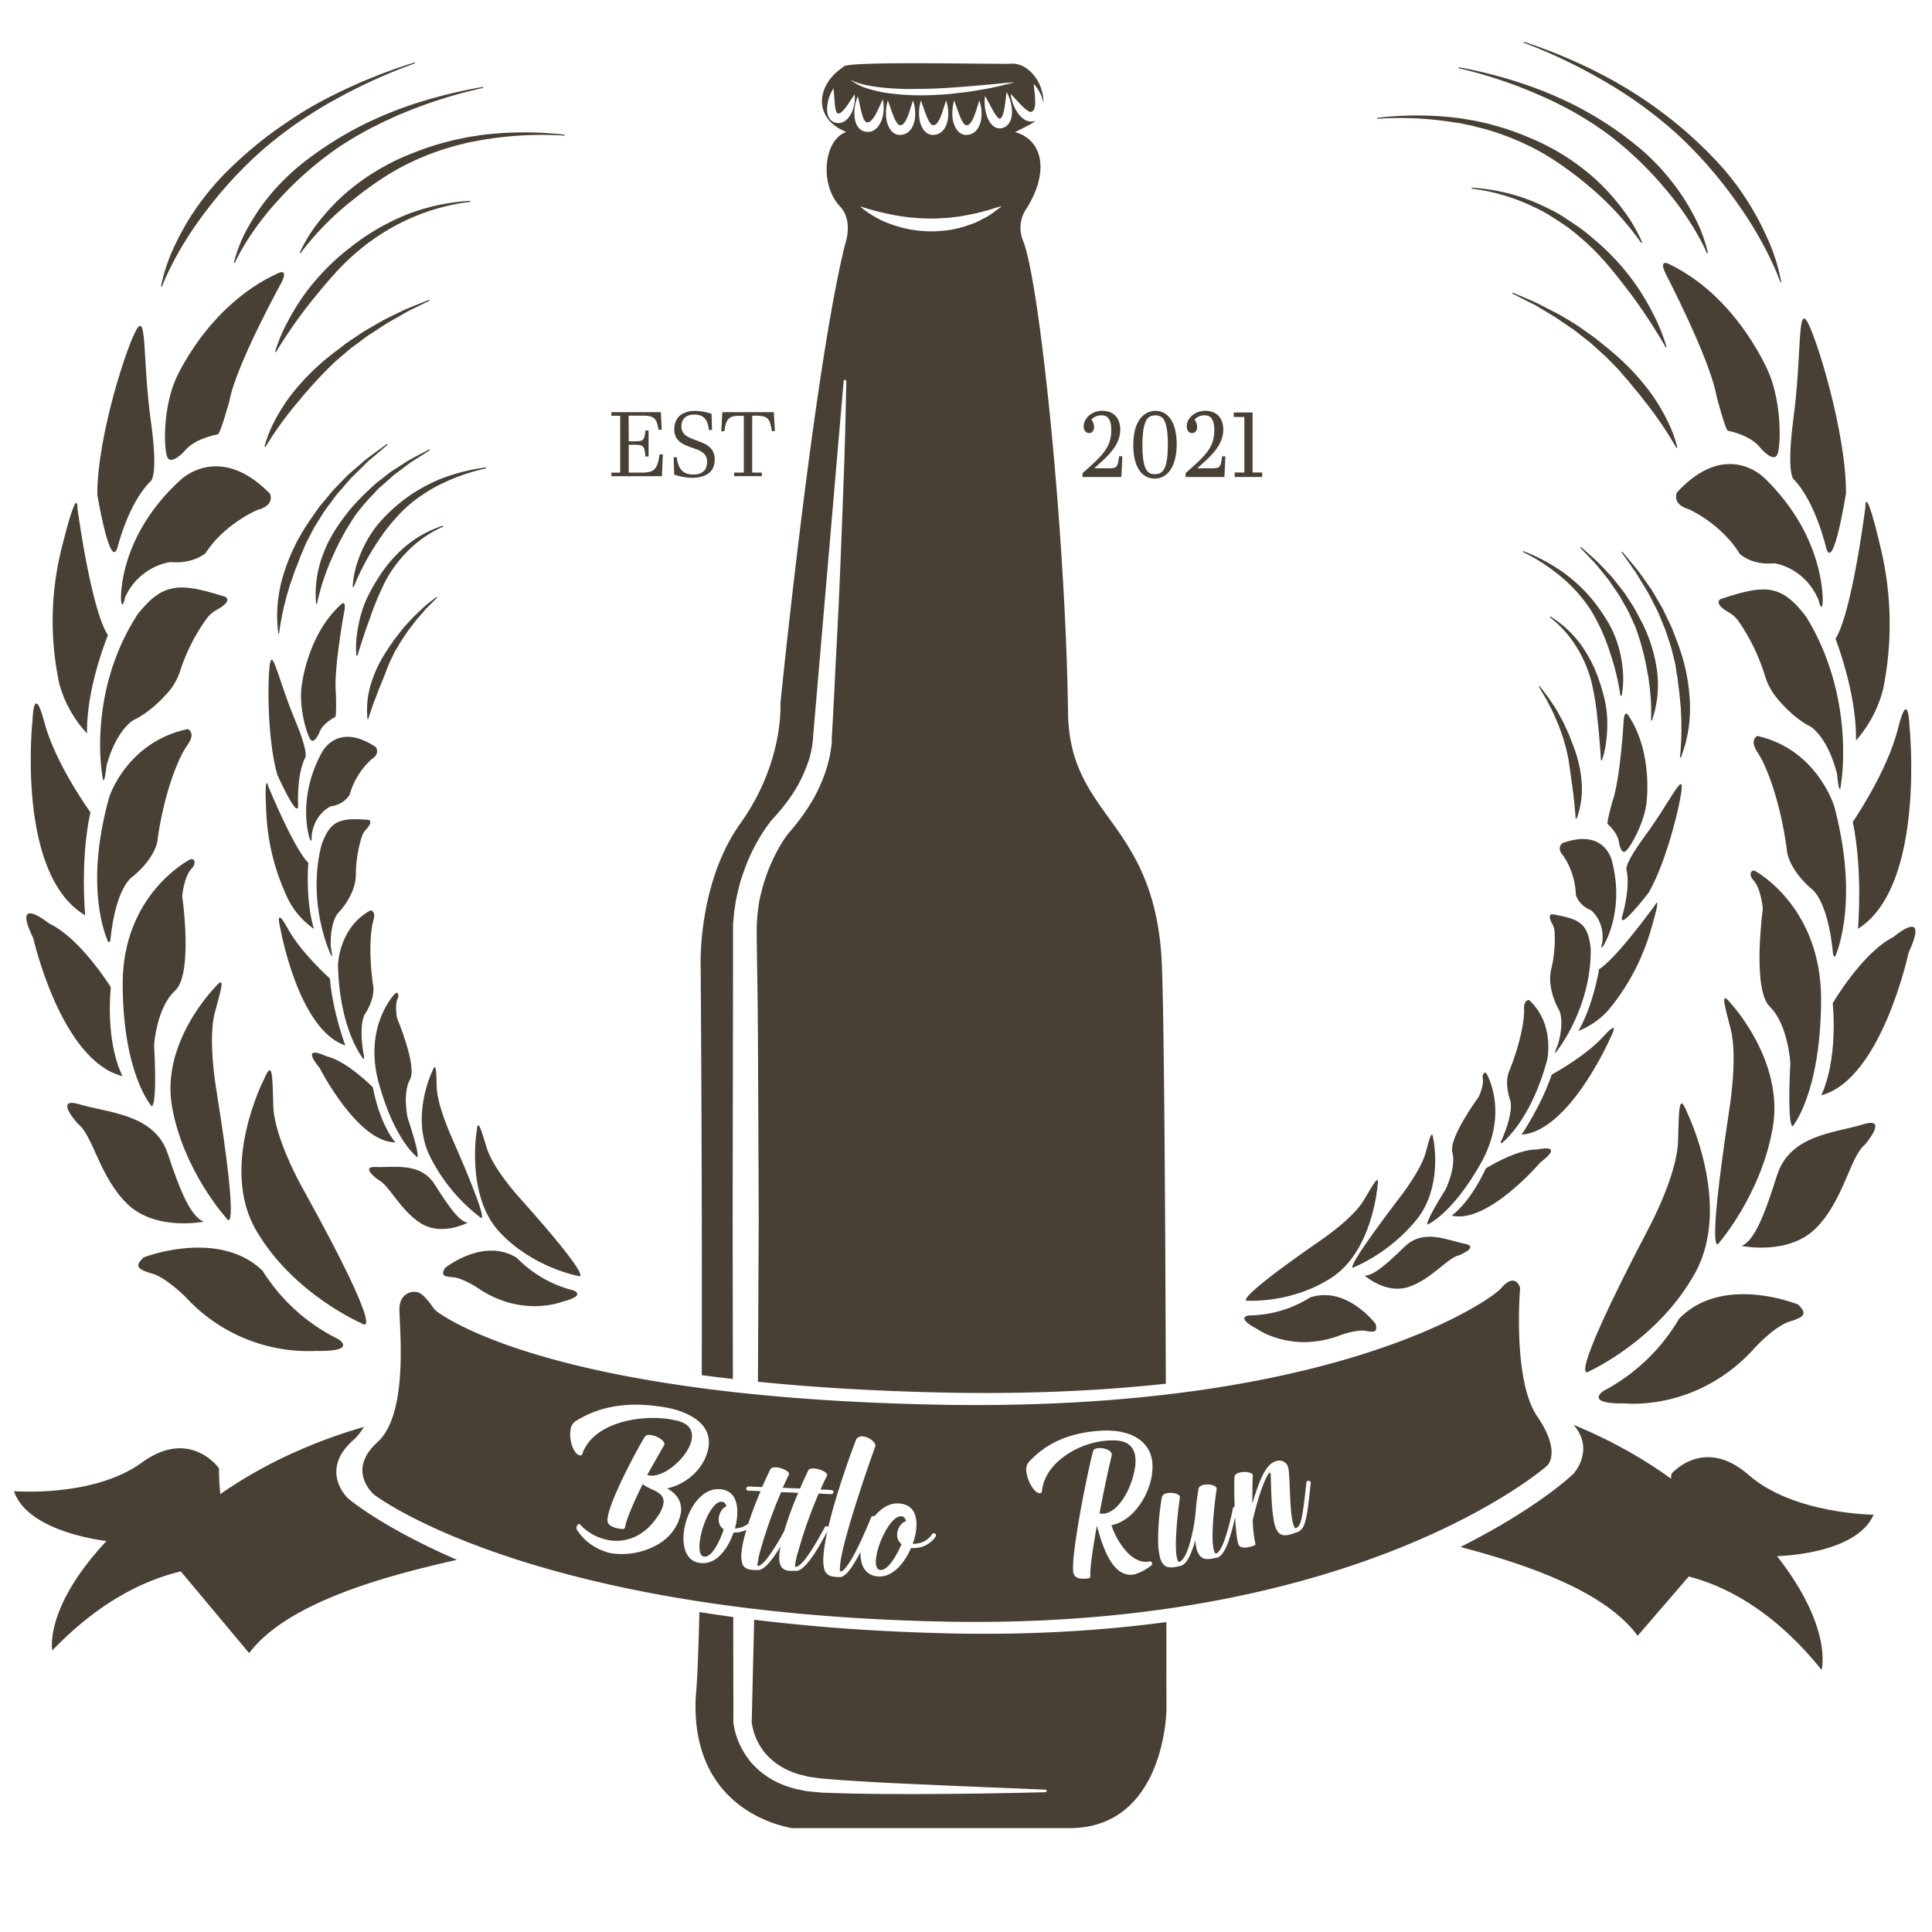 <?xml version="1.0" encoding="UTF-8" standalone="no"?>
<svg
   xmlns:dc="http://purl.org/dc/elements/1.1/"
   xmlns:cc="http://creativecommons.org/ns#"
   xmlns:rdf="http://www.w3.org/1999/02/22-rdf-syntax-ns#"
   xmlns:svg="http://www.w3.org/2000/svg"
   xmlns="http://www.w3.org/2000/svg"
   xmlns:sodipodi="http://sodipodi.sourceforge.net/DTD/sodipodi-0.dtd"
   xmlns:inkscape="http://www.inkscape.org/namespaces/inkscape"
   viewBox="0 0 600 600"
   version="1.1"
   id="svg216"
   sodipodi:docname="bottlo_run_logo.svg"
   inkscape:version="0.92.4 (5da689c313, 2019-01-14)">
  <sodipodi:namedview
     pagecolor="#ffffff"
     bordercolor="#666666"
     borderopacity="1"
     objecttolerance="10"
     gridtolerance="10"
     guidetolerance="10"
     inkscape:pageopacity="0"
     inkscape:pageshadow="2"
     inkscape:window-width="1920"
     inkscape:window-height="1046"
     id="namedview218"
     showgrid="false"
     inkscape:zoom="0.78666665"
     inkscape:cx="283.34854"
     inkscape:cy="253.43131"
     inkscape:window-x="-11"
     inkscape:window-y="-11"
     inkscape:window-maximized="1"
     inkscape:current-layer="svg216" />
  <defs
     id="defs4">
    <style
       id="style2">.cls-1{fill:#fbff47;}.cls-2,.cls-4{fill:#494035;}.cls-2,.cls-5{stroke:#fff;stroke-miterlimit:10;}.cls-3{fill:#fff;}.cls-5{fill:none;stroke-width:2px;}</style>
  </defs>
  <g
     id="bottle"
     style="fill:#494035;fill-opacity:1">
    <path
       d="M 287.477 19.641 C 274.599 19.597 261.94 19.76 261.98 20.76 C 253.12 26.55 252.66 37.02 262.85 40.98 C 255.85 43.3 254.35 57.229 260.92 64.189 C 265.12 68.629 262.471 75.789 262.471 75.789 C 252.801 114.469 242.359 218.51 242.359 218.51 C 242.359 218.51 243.52 236.691 229.98 255.641 C 216.44 274.591 217.6 300.5 217.6 300.5 C 217.6 300.5 218.099 365.847 217.936 427.062 C 221.054 427.482 224.281 427.882 227.602 428.266 L 227.529 378.699 L 227.65 300.57 L 227.65 290.801 L 227.65 288.33 L 227.65 287.09 L 227.76 285.859 L 227.98 283.4 C 228.08 282.59 228.22 281.781 228.34 280.961 C 228.54 279.331 228.97 277.729 229.34 276.119 C 229.71 274.509 230.17 272.931 230.74 271.391 A 57.55 57.55 0 0 1 234.641 262.33 L 235.859 260.18 C 236.299 259.49 236.71 258.78 237.18 258.1 A 32.55 32.55 0 0 1 240.18 254.1 A 57.29 57.29 0 0 0 246.18 246.5 A 43.16 43.16 0 0 0 250.529 237.93 A 30 30 0 0 0 252.529 228.631 L 252.529 228.57 L 262 118.35 A 0.39 0.39 0 0 1 262.389 117.988 A 0.39 0.39 0 0 1 262.43 117.99 A 0.41 0.41 0 0 1 262.801 118.391 L 262.84 118.42 C 262.63 127.65 262.459 136.889 262.109 146.109 C 261.759 155.329 261.441 164.56 261.061 173.77 L 260.471 187.6 L 259.77 201.42 C 259.28 210.63 258.89 219.851 258.32 229.051 L 258.32 230.25 C 258.32 230.82 258.25 231.25 258.18 231.74 C 258.07 232.74 257.91 233.66 257.73 234.59 A 42.29 42.29 0 0 1 256.25 240 A 49.33 49.33 0 0 1 251.529 249.881 A 65.49 65.49 0 0 1 245.141 258.461 A 26.88 26.88 0 0 0 242.84 261.721 C 242.46 262.311 242.11 262.96 241.74 263.57 L 240.74 265.49 A 51 51 0 0 0 237.439 273.561 C 236.949 274.931 236.65 276.36 236.27 277.76 C 235.89 279.16 235.65 280.589 235.51 282.039 C 235.42 282.759 235.301 283.469 235.221 284.189 L 235.08 286.359 L 235 287.439 L 235 290.699 L 235.131 300.42 C 235.381 313.42 235.401 326.47 235.471 339.5 L 235.631 378.59 L 235.439 417.68 L 235.381 429.111 C 251.848 430.779 270.638 431.977 292.072 432.449 C 318.543 433.042 341.79 431.922 362.062 429.727 C 361.871 372.039 361.483 308.993 360.68 296.68 C 357.63 254.1 331.95 253.681 331.68 220.881 C 330.9 165.181 322.78 86.67 317.68 74.68 A 10.52 10.52 0 0 1 318.939 64.529 C 325.749 53.529 324.06 43.529 315.26 41.029 L 319.6 38.82 C 320.375 38.445 321.031 37.986 321.59 37.469 A 3.5 3.5 0 0 1 319.561 37.689 A 4.35 4.35 0 0 1 317.801 36.881 A 8.07 8.07 0 0 1 315.73 34.539 A 13.06 13.06 0 0 1 313.869 29.15 C 315.189 30.51 316.36 31.881 317.57 33.061 A 9.22 9.22 0 0 0 319.369 34.49 A 2 2 0 0 0 320.07 34.75 A 0.6 0.6 0 0 0 320.461 34.66 A 0.89 0.89 0 0 1 320.73 34.51 A 0.85 0.85 0 0 1 320.93 34.289 C 320.99 34.199 321.039 34.09 321.109 33.99 C 321.179 33.89 321.2 33.72 321.26 33.59 A 7.92 7.92 0 0 0 321.48 31.369 C 321.48 29.709 321.19 27.929 321.02 26.039 A 12.1 12.1 0 0 1 323.811 31.039 A 7.49 7.49 0 0 1 324.018 32.016 C 324.333 26.331 319.85 19.7 314.279 19.76 C 313.449 19.935 300.354 19.684 287.477 19.641 z M 264.051 24.789 A 22 22 0 0 0 270.17 26.65 L 271.75 26.92 L 273.34 27.119 C 274.39 27.269 275.46 27.32 276.52 27.42 C 278.65 27.53 280.79 27.671 282.93 27.641 C 285.07 27.611 287.2 27.589 289.34 27.539 C 293.63 27.369 297.909 27.059 302.199 26.699 C 304.329 26.479 306.491 26.349 308.631 26.119 C 310.771 25.889 312.93 25.691 315.1 25.561 C 313.01 26.131 310.899 26.61 308.779 27.09 C 306.659 27.57 304.521 27.89 302.381 28.25 C 300.241 28.61 298.08 28.8 295.92 29.08 C 293.76 29.36 291.59 29.409 289.42 29.539 A 79.24 79.24 0 0 1 276.359 29 A 41.42 41.42 0 0 1 269.939 27.641 A 17.7 17.7 0 0 1 264.051 24.789 z M 258.85 27.449 C 259.06 29.209 259.109 30.879 259.279 32.449 A 9.7 9.7 0 0 0 259.68 34.539 A 1.78 1.78 0 0 0 260 35.141 C 260.1 35.231 260.08 35.21 260.18 35.23 C 260.28 35.25 260.321 35.23 260.391 35.23 A 0.71 0.71 0 0 1 260.6 35.23 L 260.869 35.131 A 3.78 3.78 0 0 1 261.199 34.91 A 9 9 0 0 0 262.609 33.41 C 263.539 32.17 264.41 30.761 265.43 29.311 A 11.26 11.26 0 0 1 264.68 34.551 A 7.75 7.75 0 0 1 263.1 37 A 8.36 8.36 0 0 1 262.439 37.551 C 262.169 37.711 261.87 37.86 261.58 38 A 6.45 6.45 0 0 1 260.58 38.211 A 5.27 5.27 0 0 1 259.58 38.131 A 3.17 3.17 0 0 1 257.699 36.92 A 4.35 4.35 0 0 1 256.99 35.24 A 8 8 0 0 1 256.99 32.35 A 12.27 12.27 0 0 1 258.85 27.449 z M 312.631 28.619 A 12.75 12.75 0 0 1 314.25 34 A 8.29 8.29 0 0 1 313.971 37 A 4.79 4.79 0 0 1 313.08 38.65 A 3.64 3.64 0 0 1 311.199 39.779 A 3.13 3.13 0 0 1 308.84 39.391 A 4.93 4.93 0 0 1 307.5 38.08 A 9.17 9.17 0 0 1 306.279 35.34 A 13.93 13.93 0 0 1 305.891 29.82 C 306.891 31.42 307.621 32.999 308.461 34.449 A 11.72 11.72 0 0 0 309.75 36.34 A 2 2 0 0 0 310.34 36.83 C 310.49 36.9 310.44 36.88 310.52 36.83 A 0.6 0.6 0 0 0 310.881 36.631 A 2.13 2.13 0 0 0 311.301 36 A 10.25 10.25 0 0 0 311.9 33.83 C 312.19 32.21 312.341 30.459 312.631 28.619 z M 266.42 29.9 C 266.87 31.75 267.169 33.52 267.619 35.16 A 9.29 9.29 0 0 0 268.43 37.301 A 1.89 1.89 0 0 0 268.91 37.881 A 0.47 0.47 0 0 0 269.289 38 A 1.63 1.63 0 0 1 269.6 38 A 0.9 0.9 0 0 1 269.881 37.92 A 3.07 3.07 0 0 1 270.189 37.75 C 270.299 37.68 270.4 37.56 270.52 37.48 A 8 8 0 0 0 271.84 35.689 C 272.65 34.229 273.34 32.579 274.15 30.859 A 12 12 0 0 1 274.029 36.561 A 7.62 7.62 0 0 1 272.609 39.41 A 5 5 0 0 1 271.961 40.061 C 271.691 40.251 271.409 40.439 271.119 40.609 C 270.829 40.779 270.449 40.839 270.119 40.939 A 8.94 8.94 0 0 1 269.119 40.939 A 3.59 3.59 0 0 1 267.029 40.07 A 4.48 4.48 0 0 1 265.93 38.48 A 8.14 8.14 0 0 1 265.34 35.41 A 13 13 0 0 1 266.42 29.9 z M 275.73 31.221 C 276.41 33.001 276.93 34.719 277.58 36.279 A 9.37 9.37 0 0 0 278.65 38.279 A 1.83 1.83 0 0 0 279.199 38.801 A 0.52 0.52 0 0 0 279.59 38.869 L 279.891 38.869 A 0.9 0.9 0 0 1 280.16 38.76 A 3.06 3.06 0 0 1 280.449 38.551 C 280.549 38.471 280.64 38.34 280.75 38.24 A 8.17 8.17 0 0 0 281.83 36.301 C 282.45 34.761 282.939 33.031 283.529 31.221 A 12.22 12.22 0 0 1 284.119 36.9 A 7.86 7.86 0 0 1 283.061 39.9 A 5.45 5.45 0 0 1 282.49 40.619 A 7.89 7.89 0 0 1 281.73 41.27 A 9.27 9.27 0 0 1 280.73 41.721 A 9.26 9.26 0 0 1 279.73 41.9 A 3.52 3.52 0 0 1 277.551 41.301 A 4.52 4.52 0 0 1 276.26 39.859 A 8.38 8.38 0 0 1 275.26 36.859 A 13.34 13.34 0 0 1 275.73 31.221 z M 286 31.221 C 286.68 33.001 287.2 34.719 287.85 36.279 A 9 9 0 0 0 288.92 38.279 A 1.94 1.94 0 0 0 289.461 38.801 A 0.56 0.56 0 0 0 289.859 38.869 L 290.16 38.869 A 0.9 0.9 0 0 1 290.43 38.76 A 2.16 2.16 0 0 1 290.721 38.551 C 290.821 38.471 290.91 38.34 291.02 38.24 A 8.17 8.17 0 0 0 292.1 36.301 C 292.72 34.761 293.211 33.031 293.801 31.221 A 12.09 12.09 0 0 1 294.381 36.9 A 7.67 7.67 0 0 1 293.33 39.9 A 5.45 5.45 0 0 1 292.76 40.619 A 7.89 7.89 0 0 1 292 41.27 A 9.27 9.27 0 0 1 291 41.721 A 9.26 9.26 0 0 1 290 41.9 A 3.52 3.52 0 0 1 287.82 41.301 A 4.52 4.52 0 0 1 286.529 39.859 A 8.38 8.38 0 0 1 285.529 36.859 A 13.34 13.34 0 0 1 286 31.221 z M 296.34 31.221 C 297.02 33.001 297.539 34.719 298.189 36.279 A 9 9 0 0 0 299.26 38.279 A 1.94 1.94 0 0 0 299.801 38.801 A 0.56 0.56 0 0 0 300.199 38.869 L 300.5 38.869 A 0.9 0.9 0 0 1 300.77 38.76 A 2.16 2.16 0 0 1 301.061 38.551 C 301.161 38.471 301.239 38.34 301.359 38.24 A 8.17 8.17 0 0 0 302.439 36.301 C 303.059 34.761 303.551 33.031 304.141 31.221 A 12.09 12.09 0 0 1 304.721 36.9 A 7.67 7.67 0 0 1 303.67 39.9 A 6.43 6.43 0 0 1 303.1 40.619 A 7.89 7.89 0 0 1 302.34 41.27 A 9.27 9.27 0 0 1 301.34 41.721 A 9.26 9.26 0 0 1 300.34 41.9 A 3.52 3.52 0 0 1 298.16 41.301 A 4.52 4.52 0 0 1 296.869 39.859 A 8.38 8.38 0 0 1 295.869 36.859 A 13.34 13.34 0 0 1 296.34 31.221 z M 311.07 64.029 C 310.32 64.659 309.54 65.24 308.74 65.82 A 18.1 18.1 0 0 1 306.27 67.439 L 303.631 68.801 L 302.961 69.131 L 302.26 69.391 L 300.85 69.891 A 34.56 34.56 0 0 1 295.051 71.4 C 294.051 71.58 293.051 71.62 292.051 71.73 C 291.551 71.73 291.051 71.82 290.551 71.84 L 289.051 71.84 A 36.31 36.31 0 0 1 277.289 69.84 A 30 30 0 0 1 267.09 64.09 A 86.19 86.19 0 0 0 278.09 66.869 A 61 61 0 0 0 289.09 67.869 L 290.461 67.869 C 290.921 67.869 291.37 67.809 291.83 67.789 C 292.74 67.729 293.66 67.731 294.57 67.641 C 295.48 67.551 296.391 67.401 297.311 67.311 A 9 9 0 0 0 298.68 67.109 L 300.039 66.85 A 53.14 53.14 0 0 0 305.51 65.619 A 23.8 23.8 0 0 0 308.25 64.83 C 309.17 64.55 310.1 64.269 311.07 64.029 z M 217.199 500.639 C 216.917 512.555 216.554 522.081 216.061 527.141 C 214.771 555.701 233.67 565.37 245.9 567.75 L 332.08 567.75 C 361.87 567.75 362.25 531.01 362.25 531.01 C 362.25 531.01 362.242 517.995 362.227 503.748 C 342.461 506.392 320.343 507.798 295.754 507.279 C 272.875 506.797 252.425 505.251 234.211 503.018 L 233.449 534.93 L 233.551 535.539 C 233.621 535.949 233.711 536.391 233.811 536.811 C 233.911 537.231 234.03 537.67 234.17 538.09 L 234.609 539.35 A 21.68 21.68 0 0 0 237.24 543.99 A 20.54 20.54 0 0 0 246.061 550.311 A 16.81 16.81 0 0 0 248.82 551.211 L 250.26 551.57 A 9.94 9.94 0 0 0 251.721 551.869 L 254.721 552.279 C 255.721 552.409 256.891 552.451 257.971 552.561 C 262.371 552.921 266.8 553.189 271.23 553.439 C 275.66 553.689 280.111 553.9 284.561 554.09 L 297.91 554.689 L 324.65 555.789 A 0.41 0.41 0 0 1 325.039 556.211 A 0.4 0.4 0 0 1 324.65 556.59 C 306.82 557.03 289 557.279 271.17 557.109 C 266.71 557.039 262.249 556.971 257.789 556.801 C 256.669 556.741 255.559 556.801 254.439 556.641 L 251.08 556.32 A 11.64 11.64 0 0 1 249.41 556.039 L 247.75 555.699 A 21.65 21.65 0 0 1 244.49 554.77 A 25.47 25.47 0 0 1 233.25 547.33 A 26.85 26.85 0 0 1 229.631 541.551 A 23.51 23.51 0 0 1 227.76 534.961 L 227.711 502.184 C 224.11 501.696 220.617 501.177 217.199 500.639 z "
       id="path9"
       style="fill:#494035;fill-opacity:1" />
  </g>
  <path
     style="fill:#494035"
     d="m 112.996,443.134 c -19.706,5.736 -34.368,13.735 -44.574,20.878 a 79.57,79.57 0 0 1 -0.419,-8.021 c 0,0 -8.934,-12.704 -23.951,-1.773 -15.018,10.931 -39.718,8.871 -39.718,8.871 4.323,12.926 28.755,15.477 28.755,15.477 -19.522,20.853 -16.858,34.009 -16.858,34.009 14.905,-15.538 29.058,-21.957 39.92,-24.564 l 21.231,25.389 c 11.869,-15.852 42.674,-24.064 64.537,-28.974 -23.818,-10.347 -33.894,-19.15 -33.894,-19.15 0,0 -9.093,-8.547 1.751,-18.089 1.241,-1.092 2.302,-2.473 3.222,-4.053 z"
     id="path32"
     inkscape:connector-curvature="0" />
  <path
     style="fill:#494035"
     d="m 488.685,442.5 c 6.769,7.815 0.005,15.136 0.005,15.136 0,0 -10.188,10.201 -35.121,22.799 20.519,5.379 44.963,13.754 55.024,27.575 l 15.858,-18.409 c 11.033,2.832 26.186,10.24 41.276,29.026 -0.06,0.004 3.747,-12.855 -13.854,-35.358 0,0 24.566,-0.378 30,-12.87 0,0 -24.878,-0.124 -38.816,-12.34 -13.938,-12.216 -23.972,-0.35 -23.972,-0.35 0,0 -0.044,0.574 -0.145,1.503 -7.466,-5.448 -17.48,-11.463 -30.255,-16.711 z"
     id="path34"
     inkscape:connector-curvature="0" />
  <path
     inkscape:connector-curvature="0"
     id="path36"
     d="m 469.884,397.71 c -0.109,-0.008 -0.222,-0.006 -0.34,0.008 -0.86,0.091 -1.977,0.73 -3.405,2.396 -3.197,3.738 -52.479,38.731 -176.212,36.091 -109.96,-2.306 -146.85,-23.761 -153.708,-28.517 a 7.331,6.98 0 0 1 -1.892,-1.882 c -0.946,-1.36 -2.837,-3.783 -4.218,-4.359 -2.005,-0.82 -5.94,0.143 -6.063,4.935 -0.123,4.792 3.122,32.534 -6.8,41.478 -9.922,8.944 -1.031,16.339 -1.031,16.339 0,0 47.598,36.803 177.195,39.406 129.597,2.603 187.04,-48.395 187.04,-48.395 0,0 4.684,-4.027 -3.063,-15.367 -7.747,-11.34 -5.299,-39.874 -5.299,-39.874 0,0 -0.573,-2.154 -2.204,-2.259 z m -272.4,38.531 c 2.185,4.3e-4 4.383,0.162 6.575,0.457 l 0.946,0.118 c 6.886,0.901 16.26,4.332 15.04,12.547 v 0.037 c -1.012,6.305 -6.621,11.527 -12.864,12.824 3.49,1.919 4.73,4.748 4.247,7.739 a 14.832,14.123 0 0 1 -2.44,5.538 c -3.878,5.341 -12.042,7.819 -18.475,6.954 l -0.558,-0.046 a 16.932,16.123 0 0 1 -10.793,-7.322 1.381,1.315 0 0 1 -0.122,-0.776 c 0.085,-0.522 0.471,-1.08 0.85,-1.026 a 0.303,0.288 0 0 1 0.284,0.188 15.806,15.051 0 0 0 9.374,4.919 c 5.146,0.694 10.622,-1.388 14.595,-7.332 a 11.029,10.502 0 0 0 1.892,-4.08 c 0.586,-3.963 -4.549,-4.198 -6.422,-6.125 -1.892,3.864 -5.024,10.448 -5.459,13.366 a 0.832,0.793 0 0 1 -0.794,0.649 l -0.604,-0.081 c -1.892,-0.252 -3.963,-0.838 -4.096,-2.531 a 5.108,4.864 0 0 1 0.076,-1.054 c 0.832,-5.602 9.081,-21.104 11.502,-24.968 0.322,-0.567 1.107,-0.692 1.892,-0.584 1.892,0.261 4.379,1.738 4.199,2.936 l -0.124,0.288 -5.221,9.195 0.748,0.181 c 2.563,0.342 6.006,-1.478 8.702,-4.09 2.062,-1.927 4.03,-4.792 4.408,-7.332 0.378,-2.54 -0.757,-4.746 -4.729,-5.665 l -2.555,-0.496 c -9.459,-1.27 -23.259,1.288 -26.674,10.736 -0.142,0.441 -0.398,0.631 -0.776,0.577 l -0.368,-0.118 c -1.75,-0.694 -3.009,-4.674 -2.564,-7.665 a 3.973,3.783 0 0 1 1.485,-2.774 c 5.824,-3.729 12.266,-5.187 18.822,-5.186 z m 145.395,8.032 c 8.149,-0.219 14.32,3.114 15.003,9.953 a 19.93,18.978 0 0 1 -1.145,7.682 c -1.967,5.647 -6.319,10.71 -11.55,11.764 a 24.101,22.95 0 0 0 5.108,8.655 c 1.892,1.864 4.059,2.909 6.026,2.702 l 0.804,-0.144 c 0.341,0 0.644,0.306 0.682,0.667 a 0.832,0.793 0 0 1 -0.342,0.684 15.806,15.051 0 0 1 -5.136,2.702 l -0.728,0.091 c -6.442,0.585 -9.364,-9.431 -10.963,-15.196 -0.946,5.341 -2.243,13.186 -2.006,15.564 a 0.728,0.694 0 0 1 -0.604,0.785 l -0.682,0.063 c -1.627,0.153 -3.415,-8.5e-4 -3.917,-1.541 a 3.301,3.143 0 0 1 -0.14,-0.783 c -0.227,-2.243 0.377,-7.107 1.256,-12.728 1.551,-9.764 4.115,-21.733 4.938,-24.507 0.142,-0.594 0.794,-0.901 1.683,-0.955 1.627,-0.144 3.954,0.585 4.087,1.891 v 0.442 c -0.492,1.864 -2.242,9.674 -3.784,17.916 a 3.5,3.333 0 0 0 1.306,0.099 c 4.474,-0.405 8.683,-7.565 9.714,-14.366 a 12.751,12.141 0 0 0 0.103,-3.072 c -0.284,-2.819 -1.891,-5.081 -6.006,-5.288 a 21.756,20.716 0 0 0 -3.141,0.063 25.643,24.418 0 0 0 -12.409,4.504 c -4.105,2.783 -6.989,6.692 -7.443,11.106 0,0.441 -0.199,0.676 -0.615,0.712 a 0.851,0.811 0 0 1 -0.549,-0.1 c -0.785,-0.288 -1.779,-1.297 -2.734,-3.323 a 11.947,11.376 0 0 1 -0.946,-3.342 4.02,3.828 0 0 1 0.672,-2.827 c 5.675,-6.305 13.062,-9.008 20.989,-9.711 l 0.813,-0.072 c 0.56,-0.046 1.112,-0.075 1.655,-0.09 z m -75.166,1.793 a 2.005,1.909 0 0 1 0.137,0.009 c 1.826,0.081 4.077,1.695 4.011,2.947 l -0.076,0.26 c -0.993,2.81 -9.582,26.931 -10.802,36.028 l -0.161,1.801 c 0,0.531 9.5e-4,0.901 0.105,0.901 h 0.131 c 0.946,0.045 2.365,-2.216 2.838,-2.901 2.365,-3.729 5.079,-10.114 6.621,-13.789 0.161,-0.432 0.379,-0.514 0.663,-0.505 a 0.615,0.585 0 0 1 0.34,0.107 1.031,0.982 0 0 1 0.01,0.009 c 2.037,-2.486 4.643,-4.164 7.501,-4.034 a 7.633,7.269 0 0 1 1.694,0.269 c 3.225,0.901 4.029,3.883 3.878,6.928 a 20.602,19.617 0 0 1 -1.145,5.332 6.621,6.305 0 0 0 6.008,-2.973 0.568,0.54 0 0 1 0.558,-0.297 0.861,0.82 0 0 1 0.406,0.144 0.454,0.432 0 0 1 0.246,0.468 0.795,0.757 0 0 1 -0.085,0.387 7.983,7.602 0 0 1 -7.133,3.603 h -0.549 c -1.693,4.017 -5.286,9.008 -9.978,8.836 -4.232,-0.205 -5.846,-3.514 -5.685,-7.623 -0.783,1.51 -1.589,2.946 -2.394,4.155 -0.842,1.396 -2.506,3.603 -3.981,3.657 l -0.946,-0.046 c -1.693,-0.072 -3.302,-0.415 -3.907,-2.315 a 12.997,12.376 0 0 1 -0.303,-3.837 c 0.11,-2.248 0.571,-5.014 1.225,-7.996 -1.659,3.065 -4,7.362 -6.304,9.959 -0.785,0.901 -2.128,2.334 -3.414,2.298 h -1.164 c -1.532,0.072 -3.028,-0.298 -3.595,-1.613 a 6.366,6.062 0 0 1 -0.443,-2.927 17.849,16.996 0 0 1 0.368,-3.043 39.595,37.703 0 0 1 -3.499,5.026 c -0.785,0.901 -2.194,2.332 -3.49,2.296 h -1.155 c -1.57,-0.045 -3.055,-0.414 -3.623,-1.729 a 7.719,7.35 0 0 1 -0.388,-2.927 c 0.072,-2.127 0.688,-4.888 1.563,-7.839 a 7.927,7.548 0 0 1 -3.455,0.85 h -0.539 c -1.39,4.116 -4.586,9.386 -9.278,9.503 -4.294,0.126 -6.149,-3.134 -6.263,-7.287 -0.189,-6.674 4.276,-15.546 10.604,-15.699 a 7.312,6.962 0 0 1 1.711,0.153 c 3.292,0.694 4.323,3.602 4.408,6.637 a 20.356,19.383 0 0 1 -0.746,5.404 6.621,6.305 0 0 0 4.146,-1.472 c 1.111,-3.415 2.5,-6.973 3.819,-10.066 -1.57,-0.117 -2.838,-0.152 -3.784,-0.179 a 0.643,0.612 0 0 1 -0.663,-0.667 0.747,0.712 0 0 1 0.709,-0.63 l 4.22,0.188 c 0.946,-2.18 1.836,-4.035 2.489,-5.404 0.227,-0.576 0.944,-0.748 1.729,-0.73 1.769,0.054 4.181,1.172 4.153,2.072 l -1.977,4.287 5.372,0.225 c 0.946,-2.243 1.892,-4.161 2.498,-5.503 0.227,-0.576 0.946,-0.748 1.731,-0.73 1.835,0.054 4.257,1.163 4.229,2.072 l -0.076,0.197 c -0.728,1.405 -1.392,2.81 -1.988,4.287 1.296,0 2.451,0.073 3.34,0.164 a 0.634,0.603 0 0 1 0.652,0.667 0.662,0.63 0 0 1 -0.691,0.566 c -1.097,0 -2.383,-0.071 -3.878,-0.179 a 150.095,142.924 0 0 0 -6.385,18.014 23.165,22.058 0 0 0 -0.946,4.25 c 0,0.324 -7.4e-4,0.522 0.188,0.531 0.813,0 2.224,-1.494 2.649,-2.062 2.204,-2.702 4.814,-7.386 6.337,-10.196 a 0.634,0.603 0 0 1 0.624,-0.369 0.672,0.639 0 0 1 0.508,0.243 c 2.605,-11.133 7.671,-24.735 8.65,-27.174 a 2.005,1.909 0 0 1 1.82,-0.99 z m 129.501,7.529 a 2.838,2.702 0 0 1 2.769,1.893 l 0.188,0.756 c 0.558,4.504 0.302,13.763 1.532,17.339 0.255,0.739 0.454,1.09 0.776,0.99 1.57,-0.63 2.034,-3.026 3.226,-14.123 a 0.653,0.621 0 0 1 0.397,-0.531 0.7,0.667 0 0 1 0.946,0.396 0.482,0.459 0 0 1 0,0.271 c -1.154,11.214 -1.663,14.302 -4.075,15.194 l -1.798,0.63 c -2.299,0.703 -4.088,0.721 -5.147,-2.359 -1.428,-4.504 -1.248,-15.655 -1.437,-16.42 -0.057,-0.18 -0.171,-0.288 -0.303,-0.243 -0.132,0.045 -0.387,0.325 -0.51,0.568 -2.194,3.603 -4.219,11.897 -4.729,14.176 a 42.073,40.063 0 0 0 0.785,7.063 c 0.189,0.549 -0.114,0.712 -0.624,0.901 l -0.331,0.099 c -1.551,0.486 -3.726,0.828 -4.275,-0.568 -0.478,-1.383 -0.812,-4.758 -1.022,-8.465 a 82.435,78.496 0 0 1 -2.224,8.043 c -0.946,2.351 -2.042,4.134 -3.29,4.504 l -0.815,0.171 c -1.655,0.378 -3.424,0.585 -4.484,-0.577 a 5.562,5.296 0 0 1 -1.182,-2.468 18.464,17.582 0 0 1 -0.416,-2.503 19.646,18.708 0 0 1 -0.889,2.873 c -0.851,2.459 -2.052,4.666 -3.556,5.081 l -0.861,0.188 c -1.655,0.378 -3.424,0.587 -4.493,-0.575 a 5.515,5.251 0 0 1 -1.173,-2.459 24.489,23.319 0 0 1 -0.53,-4.882 85.131,81.063 0 0 1 1.182,-13.672 1.759,1.675 0 0 1 1.467,-1.135 c 1.589,-0.369 3.878,0.108 4.114,1.054 v 0.269 c -0.35,2.216 -1.892,14.042 -0.946,18.617 0.218,0.901 0.426,1.434 0.757,1.362 0.728,-0.171 1.769,-1.334 2.838,-4.379 a 59.242,56.411 0 0 0 2.223,-10.916 73.515,70.003 0 0 1 0.946,-7.477 c 0.076,-0.549 0.67,-0.955 1.465,-1.135 0.397,-0.09 0.839,-0.132 1.28,-0.128 1.324,0.012 2.654,0.434 2.845,1.191 v 0.271 c -0.359,2.207 -1.939,14.042 -0.946,18.609 0.227,0.901 0.434,1.441 0.831,1.351 0.842,-0.261 1.703,-1.856 2.498,-3.972 a 82.558,78.613 0 0 0 2.668,-10.017 0.624,0.594 0 0 1 0.501,-0.512 0.804,0.766 0 0 1 0.041,-0.008 c -0.134,-3.719 -0.152,-7.334 -0.05,-9.289 0,-0.549 0.586,-1.001 1.362,-1.244 1.551,-0.486 3.983,-0.298 4.323,0.693 v 0.262 c -0.114,1.333 -0.142,8.106 -0.17,8.655 0.511,-1.657 1.078,-3.54 1.75,-5.323 1.116,-3.008 2.744,-6.997 5.468,-7.853 a 2.838,2.702 0 0 1 1.099,-0.236 z m -154.628,9.809 a 157.965,150.418 0 0 0 -6.461,18.167 30.978,29.498 0 0 0 -0.889,4.261 c 0,0.324 0.047,0.513 0.179,0.522 0.709,0.018 2.119,-1.496 2.601,-2.064 a 68.587,65.31 0 0 0 5.542,-8.854 120.687,114.921 0 0 1 4.332,-11.816 c -1.769,-0.117 -3.537,-0.162 -5.306,-0.216 z m -18.861,2.982 c -3.254,0.594 -6.622,9.503 -6.499,14.168 0,1.621 0.482,2.782 1.513,2.882 h 0.2 c 2.658,-0.054 5.146,-6.412 5.836,-8.439 a 3.907,3.72 0 0 1 -1.58,-3.008 c -0.047,-1.882 1.125,-3.793 2.411,-4.153 -0.227,-0.838 -0.652,-1.477 -1.541,-1.45 z m 55.854,4.512 c -3.292,0.369 -7.331,9.006 -7.567,13.69 -0.085,1.612 0.264,2.802 1.277,2.973 h 0.209 c 2.658,0.153 5.628,-6.016 6.47,-7.988 v -0.037 a 3.888,3.702 0 0 1 -1.343,-3.116 c 0.095,-1.873 1.41,-3.702 2.725,-3.963 -0.17,-0.856 -0.541,-1.523 -1.43,-1.559 z"
     style="fill:#494035;stroke-width:0.923" />
  <g
     id="wheat"
     style="fill:#494035;fill-opacity:1;stroke:none">
    <path
       class="cls-4"
       d="M82,335.14s-14,27.11-2.47,46.94S112.36,411,112.36,411s8.82,7.12-18.62-42.42c0,0-8.6-15.21-8.87-25.19S84.59,329.1,82,335.14Z"
       id="path57"
       style="fill:#494035;fill-opacity:1;stroke:none" />
    <path
       class="cls-4"
       d="M66.67,306.73s-16.81,17-13.24,37,16.88,34.59,16.88,34.59,4.7,8.77-3.24-40.61c0,0-2.56-15.22-.32-23.36S70,302.74,66.67,306.73Z"
       id="path59"
       style="fill:#494035;fill-opacity:1;stroke:none" />
    <path
       class="cls-4"
       d="M58.87,267S38,277.66,38.1,305.69s9,37.86,9,37.86,1.8.8.75-19.05c0,0,.77-11.59,6.5-16.81s2.24-29.37,2.24-29.37.49-6.12,3-8.68C61.11,268.12,60.33,266.15,58.87,267Z"
       id="path61"
       style="fill:#494035;fill-opacity:1;stroke:none" />
    <path
       class="cls-4"
       d="M33.5,292.32c-1.84-4.32-6.69-19.3.42-44.78,0,0,5.39-17.1,24.38-21.13,0,0,2.74,1.06-.11,5S51.07,246.1,49,260.15c0,0,.23,5.24-7.52,11.87,0,0-5.44,2.57-7.21,20C34.21,292.56,33.7,292.8,33.5,292.32Z"
       id="path63"
       style="fill:#494035;fill-opacity:1;stroke:none" />
    <path
       class="cls-4"
       d="M31.73,240.45s-4.59-25.57,11-49.66c8.08-10.27,13.49-9.73,27.27-5.44,0,0,2.45,1.24-2.62,4a9.39,9.39,0,0,0-3.07,2.59A58.1,58.1,0,0,0,56,208.2a19.28,19.28,0,0,1-3.36,6.28c-2.37,2.79-6.38,6.86-11.21,9.17,0,0-5.24,2.9-8.31,14C33.07,237.7,32.27,245.91,31.73,240.45Z"
       id="path65"
       style="fill:#494035;fill-opacity:1;stroke:none" />
    <path
       class="cls-4"
       d="M37.59,186.39s-1.16-19.21,18.16-37.06c0,0,12-12.43,28.09,4,0,0,1.75,3.49-3.79,5,0,0-10.21,4.2-16.21,13.45,0,0-3.77,3.45-11,2.77a18.93,18.93,0,0,0-14,11S38,189.78,37.59,186.39Z"
       id="path67"
       style="fill:#494035;fill-opacity:1;stroke:none" />
    <path
       class="cls-4"
       d="M54.46,118s9.67-23,31.85-33.14c0,0,3.33-1.74,1.21,2.69,0,0-14.18,25.66-16.28,37,0,0-2.79,10.13-3.58,10.32s-7.36,1.4-10.37,5.23c0,0-4.42,4.9-5.46,1.54S50.77,126.75,54.46,118Z"
       id="path69"
       style="fill:#494035;fill-opacity:1;stroke:none" />
    <path
       class="cls-4"
       d="M36.46,170.13s3.31-13.74,10.25-20.61c0,0,2.63-1,.14-18.78S45.58,98,42.75,101.8s-12.67,33.68-12.52,51.93C30.23,153.73,34.17,177.24,36.46,170.13Z"
       id="path71"
       style="fill:#494035;fill-opacity:1;stroke:none" />
    <path
       class="cls-4"
       d="M18.44,212.42a93,93,0,0,1,.45-41.16c5.42-22,5.16-13.45,5.16-13.45s4.2,31.51,9.48,39.45c0,0-6.74,16.16-6.5,30.51A36.87,36.87,0,0,1,18.44,212.42Z"
       id="path73"
       style="fill:#494035;fill-opacity:1;stroke:none" />
    <path
       class="cls-4"
       d="M26.46,284.26s-1.63-17.17,1.62-32c0,0-10.91-15.05-14.28-27.89s-3.7-.71-3.7-.71S4.87,271.52,26.46,284.26Z"
       id="path75"
       style="fill:#494035;fill-opacity:1;stroke:none" />
    <path
       class="cls-4"
       d="M38.07,334.21s-5.27-9.14-3.67-27.65c0,0-9.41-15.21-19.2-19.8,0,0-11.75-9.49-4.86,4.63C10.34,291.39,18.92,329.47,38.07,334.21Z"
       id="path77"
       style="fill:#494035;fill-opacity:1;stroke:none" />
    <path
       class="cls-4"
       d="M24.19,349s-7.86-8.59.67-6S48,345.9,52.1,358.28s7.22,19.46,11.15,21.12c0,0-14.9,3-23.66-5.46S28.93,352.62,24.19,349Z"
       id="path79"
       style="fill:#494035;fill-opacity:1;stroke:none" />
    <path
       class="cls-4"
       d="M44.63,390.49s23.31-9.06,36.94,4.18a57.67,57.67,0,0,0,23.55,21.24s6.09,3.88-6.92,3.63A51.73,51.73,0,0,1,57.83,403s-6-6.12-10.5-7.44S41.57,393.29,44.63,390.49Z"
       id="path81"
       style="fill:#494035;fill-opacity:1;stroke:none" />
    <path
       class="cls-4"
       d="M50,89a53.53,53.53,0,0,1,4.4-13c.95-2.1,2.08-4.1,3.2-6.11s2.43-3.91,3.74-5.8a84.43,84.43,0,0,1,8.85-10.57A134.86,134.86,0,0,1,80.47,44.3c3.57-2.88,7.33-5.49,11.15-8s7.8-4.74,11.89-6.77a166.2,166.2,0,0,1,25.3-10.15l.1.28a165.4,165.4,0,0,0-24.69,11.2c-4,2.13-7.78,4.58-11.53,7.07A133.37,133.37,0,0,0,82,46.15,129,129,0,0,0,63.78,65.81a110.39,110.39,0,0,0-7.5,11.12c-1.13,1.94-2.22,3.9-3.22,5.92A62.12,62.12,0,0,0,50.31,89Z"
       id="path83"
       style="fill:#494035;fill-opacity:1;stroke:none" />
    <path
       class="cls-4"
       d="M72.64,81.58a44.12,44.12,0,0,1,4.7-11.53,65.53,65.53,0,0,1,7.17-10.26,69.8,69.8,0,0,1,9-8.74,107.21,107.21,0,0,1,10.19-7.21,111.09,111.09,0,0,1,10.91-6c1.89-.85,3.75-1.75,5.68-2.5l2.88-1.17L126,33.14A149,149,0,0,1,150,27l.06.3a146.17,146.17,0,0,0-23.44,7.24l-2.84,1.15L120.94,37c-1.87.81-3.67,1.77-5.5,2.67A108.14,108.14,0,0,0,105,45.85,106.5,106.5,0,0,0,86.76,61.78a89.81,89.81,0,0,0-7.64,9.4c-1.17,1.65-2.28,3.34-3.32,5.09a50.7,50.7,0,0,0-2.88,5.4Z"
       id="path85"
       style="fill:#494035;fill-opacity:1;stroke:none" />
    <path
       class="cls-4"
       d="M93.08,78.48a48.17,48.17,0,0,1,6.34-10.16,67.81,67.81,0,0,1,8.35-8.68,71.82,71.82,0,0,1,20.67-12.2,83.38,83.38,0,0,1,11.42-3.66c1-.27,1.94-.47,2.91-.67s2-.42,2.94-.59c2-.28,3.93-.67,5.91-.84a110.35,110.35,0,0,1,23.76.15l0,.3a108.8,108.8,0,0,0-23.53,1c-1.95.24-3.86.69-5.78,1-1,.2-1.9.46-2.85.68s-1.9.46-2.83.76a81.91,81.91,0,0,0-11,4,73.21,73.21,0,0,0-10.23,5.55A110.25,110.25,0,0,0,109.69,62,89.67,89.67,0,0,0,93.34,78.62Z"
       id="path87"
       style="fill:#494035;fill-opacity:1;stroke:none" />
    <path
       class="cls-4"
       d="M85.43,109.23a51.66,51.66,0,0,1,3.91-9.34,74.65,74.65,0,0,1,5.34-8.64,71.17,71.17,0,0,1,14.21-14.48,69.37,69.37,0,0,1,17.5-10.16c.79-.33,1.58-.62,2.38-.87l2.4-.8c1.64-.42,3.24-.93,4.9-1.23a63.34,63.34,0,0,1,10-1.33l0,.3A64.62,64.62,0,0,0,127,68a67.62,67.62,0,0,0-16.56,10.63,70.45,70.45,0,0,0-7,6.93c-2.21,2.43-4.29,5-6.35,7.52A153.43,153.43,0,0,0,85.7,109.34Z"
       id="path89"
       style="fill:#494035;fill-opacity:1;stroke:none" />
    <path
       class="cls-4"
       d="M82.15,138.71a37.66,37.66,0,0,1,3.28-8.25c.69-1.31,1.42-2.6,2.23-3.85l1.21-1.87,1.31-1.8a72.6,72.6,0,0,1,12.48-12.6c1.15-.91,2.34-1.79,3.51-2.69.59-.44,1.16-.91,1.76-1.33l1.84-1.23c1.23-.81,2.43-1.65,3.68-2.43l3.82-2.21,1.91-1.09,2-1,4-1.93c2.66-1.21,5.41-2.23,8.11-3.34l.11.28-3.91,1.93c-1.3.66-2.64,1.23-3.9,2l-3.78,2.16-1.89,1.08-1.81,1.2-3.64,2.36c-1.19.83-2.33,1.72-3.49,2.58L109.17,108c-.57.44-1.11.93-1.66,1.39-1.1.94-2.21,1.85-3.29,2.8a137.89,137.89,0,0,0-11.68,12.63,108.15,108.15,0,0,0-10.11,14Z"
       id="path91"
       style="fill:#494035;fill-opacity:1;stroke:none" />
    <path
       class="cls-4"
       d="M524,345.62s14,28.66,2.48,49.62-32.83,30.55-32.83,30.55-8.82,7.52,18.62-44.85c0,0,8.61-16.07,8.87-26.63S521.45,339.23,524,345.62Z"
       id="path93"
       style="fill:#494035;fill-opacity:1;stroke:none" />
    <path
       class="cls-4"
       d="M537.58,311.7s16.46,17.64,13,38.29S534,385.8,534,385.8s-4.6,9.08,3.17-42c0,0,2.52-15.76.32-24.18S534.3,307.57,537.58,311.7Z"
       id="path95"
       style="fill:#494035;fill-opacity:1;stroke:none" />
    <path
       class="cls-4"
       d="M545.22,270.59s20.48,11,20.34,40-8.82,39.19-8.82,39.19-1.76.82-.73-19.72c0,0-.75-12-6.36-17.4s-2.19-30.41-2.19-30.41-.49-6.33-3-9C543,271.74,543.79,269.7,545.22,270.59Z"
       id="path97"
       style="fill:#494035;fill-opacity:1;stroke:none" />
    <path
       class="cls-4"
       d="M570.06,296.79c1.8-4.47,6.55-20-.41-46.36,0,0-5.28-17.7-23.87-21.87,0,0-2.68,1.09.1,5.2s7,15.18,9,29.72c0,0-.23,5.42,7.36,12.29,0,0,5.33,2.66,7.06,20.7C569.36,297,569.87,297.28,570.06,296.79Z"
       id="path99"
       style="fill:#494035;fill-opacity:1;stroke:none" />
    <path
       class="cls-4"
       d="M571.79,243.1s4.5-26.47-10.78-51.41c-7.91-10.64-13.2-10.07-26.7-5.63,0,0-2.4,1.27,2.56,4.12a9.16,9.16,0,0,1,3,2.68,61.06,61.06,0,0,1,8.2,16.85,20.3,20.3,0,0,0,3.29,6.5c2.32,2.89,6.25,7.1,11,9.49,0,0,5.13,3,8.14,14.55C570.49,240.25,571.27,248.75,571.79,243.1Z"
       id="path101"
       style="fill:#494035;fill-opacity:1;stroke:none" />
    <path
       class="cls-4"
       d="M566.06,187.13s1.13-19.89-17.79-38.37c0,0-11.8-12.86-27.5,4.19,0,0-1.72,3.61,3.71,5.2,0,0,10,4.35,15.87,13.92,0,0,3.69,3.57,10.72,2.86,0,0,9.25,1.12,13.7,11.37C564.77,186.3,565.69,190.64,566.06,187.13Z"
       id="path103"
       style="fill:#494035;fill-opacity:1;stroke:none" />
    <path
       class="cls-4"
       d="M549.54,116.29S540.07,92.43,518.34,82c0,0-3.25-1.8-1.17,2.79,0,0,13.88,26.57,15.93,38.29,0,0,2.73,10.49,3.51,10.68s7.21,1.46,10.15,5.42c0,0,4.34,5.07,5.35,1.6S553.15,125.39,549.54,116.29Z"
       id="path105"
       style="fill:#494035;fill-opacity:1;stroke:none" />
    <path
       class="cls-4"
       d="M567.17,170.3s-3.25-14.22-10-21.33c0,0-2.58-1-.15-19.45s1.25-33.91,4-30,12.41,34.87,12.27,53.76C573.27,153.32,569.41,177.66,567.17,170.3Z"
       id="path107"
       style="fill:#494035;fill-opacity:1;stroke:none" />
    <path
       class="cls-4"
       d="M584.81,214.07a101.4,101.4,0,0,0-.45-42.6c-5.3-22.76-5.05-13.93-5.05-13.93s-4.11,32.63-9.28,40.84c0,0,6.6,16.74,6.37,31.59A38.65,38.65,0,0,0,584.81,214.07Z"
       id="path109"
       style="fill:#494035;fill-opacity:1;stroke:none" />
    <path
       class="cls-4"
       d="M577,288.44s1.59-17.78-1.6-33.18c0,0,10.69-15.57,14-28.87s3.62-.73,3.62-.73S598.1,275.26,577,288.44Z"
       id="path111"
       style="fill:#494035;fill-opacity:1;stroke:none" />
    <path
       class="cls-4"
       d="M565.59,340.15s5.16-9.47,3.59-28.62c0,0,9.22-15.75,18.8-20.5,0,0,11.51-9.82,4.76,4.8C592.74,295.83,584.34,335.24,565.59,340.15Z"
       id="path113"
       style="fill:#494035;fill-opacity:1;stroke:none" />
    <path
       class="cls-4"
       d="M579.18,355.46s7.69-8.89-.66-6.26-22.64,3.05-26.67,15.87-7.07,20.14-10.92,21.86c0,0,14.59,3.11,23.17-5.65S574.54,359.21,579.18,355.46Z"
       id="path115"
       style="fill:#494035;fill-opacity:1;stroke:none" />
    <path
       class="cls-4"
       d="M558.41,405.13s-23.32-9.58-36.95,4.41A59.2,59.2,0,0,1,497.91,432s-6.09,4.1,6.93,3.84c0,0,22.58,2.56,40.37-17.53,0,0,6-6.47,10.5-7.86S561.47,408.08,558.41,405.13Z"
       id="path117"
       style="fill:#494035;fill-opacity:1;stroke:none" />
    <path
       class="cls-4"
       d="M552.88,87.61a63.53,63.53,0,0,0-2.72-6.49c-1-2.13-2.07-4.2-3.19-6.24a120.46,120.46,0,0,0-7.45-11.82A136.63,136.63,0,0,0,521.24,42a132.34,132.34,0,0,0-22.63-16.56,162.61,162.61,0,0,0-25.42-12.18l.1-.28a163.87,163.87,0,0,1,26.06,11.15,138.22,138.22,0,0,1,12.15,7.41,141.47,141.47,0,0,1,11.33,8.67c7.17,6.24,14,13.12,19.17,21.17a86.49,86.49,0,0,1,6.86,12.57,57.72,57.72,0,0,1,4.31,13.6Z"
       id="path119"
       style="fill:#494035;fill-opacity:1;stroke:none" />
    <path
       class="cls-4"
       d="M530.11,78.66a52.94,52.94,0,0,0-2.81-5.58c-1-1.81-2.11-3.57-3.24-5.3a94.48,94.48,0,0,0-7.49-9.84,107.63,107.63,0,0,0-18-16.87A112.27,112.27,0,0,0,488,34.39,120.84,120.84,0,0,0,476.82,29,140.55,140.55,0,0,0,453,21.19l.06-.3a142,142,0,0,1,24.3,6.67A123,123,0,0,1,489,32.67a115.69,115.69,0,0,1,11,6.43,109.49,109.49,0,0,1,10.14,7.7A70.13,70.13,0,0,1,518.89,56a68.31,68.31,0,0,1,7,10.68,46.7,46.7,0,0,1,4.53,11.87Z"
       id="path121"
       style="fill:#494035;fill-opacity:1;stroke:none" />
    <path
       class="cls-4"
       d="M509.69,75.43a94.18,94.18,0,0,0-16-17.41,113.29,113.29,0,0,0-9.35-7.15c-1.61-1.13-3.29-2.15-5-3.17s-3.45-1.91-5.23-2.74a77.29,77.29,0,0,0-11-4.3c-1.88-.64-3.82-1-5.73-1.57l-2.91-.6-1.46-.3L451.51,38a103.66,103.66,0,0,0-23.82-1.11l0-.29a104.17,104.17,0,0,1,24.07-.08l1.5.18,1.49.24,3,.5c2,.46,4,.81,5.91,1.39a79.53,79.53,0,0,1,11.48,4,70.75,70.75,0,0,1,20.55,13,68.66,68.66,0,0,1,8.16,9.06A49.7,49.7,0,0,1,510,75.29Z"
       id="path123"
       style="fill:#494035;fill-opacity:1;stroke:none" />
    <path
       class="cls-4"
       d="M517.33,107.91a166.33,166.33,0,0,0-11.17-17C502.09,85.6,498,80.26,493,75.71c-1.22-1.16-2.52-2.22-3.81-3.31s-2.65-2.07-4.05-3-2.82-1.84-4.25-2.73-2.94-1.66-4.48-2.36A61.32,61.32,0,0,0,457,58.58l0-.3a59.5,59.5,0,0,1,10.18,1.48l1.26.28,1.24.36c.83.24,1.66.46,2.48.72,1.62.59,3.27,1.12,4.85,1.83s3.14,1.45,4.69,2.21,3.05,1.65,4.49,2.61,2.89,1.92,4.31,2.91,2.76,2.09,4.07,3.23a74.1,74.1,0,0,1,14,15.28,81.24,81.24,0,0,1,5.21,9,55.37,55.37,0,0,1,3.79,9.63Z"
       id="path125"
       style="fill:#494035;fill-opacity:1;stroke:none" />
    <path
       class="cls-4"
       d="M520.61,139.07a117.69,117.69,0,0,0-10-14.69c-.89-1.16-1.8-2.32-2.76-3.43s-1.82-2.31-2.82-3.4-1.89-2.26-2.92-3.32l-3.1-3.16c-1.05-1-2.19-2-3.28-3l-1.65-1.49-1.75-1.37-3.5-2.75L485.19,100l-1.83-1.27c-.62-.41-1.27-.77-1.9-1.16l-3.83-2.3a20.72,20.72,0,0,0-2-1.08l-2-1-4-2.06.12-.28c2.74,1.2,5.54,2.3,8.24,3.62l4,2.07c.67.35,1.35.68,2,1L486,98.7l3.86,2.37,3.7,2.61,1.84,1.31,1.77,1.43c1.16,1,2.37,1.87,3.5,2.88a73.72,73.72,0,0,1,12.39,13.3,60.86,60.86,0,0,1,4.66,7.84,40.54,40.54,0,0,1,3.18,8.53Z"
       id="path127"
       style="fill:#494035;fill-opacity:1;stroke:none" />
    <path
       class="cls-4"
       d="M195.26,137.05h1.79a13.12,13.12,0,0,0,1.53-.07,1.71,1.71,0,0,0,1-.39,2,2,0,0,0,.57-1,9.94,9.94,0,0,0,.27-1.9h1v8.09h-1a12.73,12.73,0,0,0-.23-2,2.19,2.19,0,0,0-.54-1.09,1.7,1.7,0,0,0-1-.46,10,10,0,0,0-1.6-.1h-1.79v8.64h3.62c.71,0,1.33,0,1.87-.08a5.91,5.91,0,0,0,1.41-.3,3,3,0,0,0,1-.62,3.38,3.38,0,0,0,.75-1,7.54,7.54,0,0,0,.53-1.53c.15-.6.28-1.32.41-2.14h1l-.28,6.79h-15.7v-1.1h2.73V129.13h-2.73V128h15.36l.28,5.48h-1a12.73,12.73,0,0,0-.51-2.22,3.15,3.15,0,0,0-.84-1.34,3,3,0,0,0-1.41-.66,12,12,0,0,0-2.19-.17h-4.33Z"
       id="path129"
       style="fill:#494035;fill-opacity:1;stroke:none" />
    <path
       class="cls-4"
       d="M209.2,142h1a8.74,8.74,0,0,0,.6,2.6,4.87,4.87,0,0,0,1.11,1.65,3.87,3.87,0,0,0,1.52.87,6.28,6.28,0,0,0,1.81.25,5.66,5.66,0,0,0,2-.29,3.42,3.42,0,0,0,1.34-.8,2.92,2.92,0,0,0,.77-1.23,4.9,4.9,0,0,0,.24-1.58,3.76,3.76,0,0,0-.36-1.75,3.38,3.38,0,0,0-1-1.18,6.62,6.62,0,0,0-1.52-.84c-.59-.24-1.25-.48-2-.74s-1.38-.52-2-.8a7.09,7.09,0,0,1-1.7-1.06,4.66,4.66,0,0,1-1.17-1.53,5.25,5.25,0,0,1-.43-2.27,6.42,6.42,0,0,1,.41-2.32,4.87,4.87,0,0,1,1.22-1.8,5.45,5.45,0,0,1,2-1.15,8.43,8.43,0,0,1,2.78-.41c.42,0,.86,0,1.3.06s.89.1,1.34.18.87.18,1.3.3a12.54,12.54,0,0,1,1.22.37l.16,5h-1a7.35,7.35,0,0,0-.54-2.4,4.23,4.23,0,0,0-1-1.46,3.38,3.38,0,0,0-1.36-.72,5.92,5.92,0,0,0-1.52-.2,5.74,5.74,0,0,0-1.81.25,3.37,3.37,0,0,0-1.27.73,2.86,2.86,0,0,0-.76,1.15,4.25,4.25,0,0,0-.25,1.52,3.54,3.54,0,0,0,.36,1.68,3.44,3.44,0,0,0,1,1.16,7.15,7.15,0,0,0,1.56.86c.6.25,1.27.51,2,.78s1.32.53,2,.82a6.64,6.64,0,0,1,1.73,1.08,4.9,4.9,0,0,1,1.22,1.6,5.34,5.34,0,0,1,.46,2.36,5.85,5.85,0,0,1-.47,2.43,4.7,4.7,0,0,1-1.35,1.79A6.34,6.34,0,0,1,217.9,148a10.18,10.18,0,0,1-2.87.38,16.88,16.88,0,0,1-2.92-.27c-.49-.09-1-.2-1.43-.32a10.46,10.46,0,0,1-1.3-.41Z"
       id="path131"
       style="fill:#494035;fill-opacity:1;stroke:none" />
    <path
       class="cls-4"
       d="M224.32,128h16l.32,5.89h-.95a14.35,14.35,0,0,0-.5-2.47,3.29,3.29,0,0,0-.85-1.46,3,3,0,0,0-1.43-.69,11.19,11.19,0,0,0-2.2-.18h-1.11v17.68h3v1.1H228v-1.1h3V129.13h-1c-.6,0-1.12,0-1.57.07a4.85,4.85,0,0,0-1.2.26,2.61,2.61,0,0,0-.88.54,2.64,2.64,0,0,0-.63.87,6.43,6.43,0,0,0-.45,1.29,17.44,17.44,0,0,0-.32,1.77h-.95Z"
       id="path133"
       style="fill:#494035;fill-opacity:1;stroke:none" />
    <path
       class="cls-4"
       d="M336.19,146.93c1.08-.94,2.05-1.8,2.91-2.59s1.62-1.54,2.28-2.24a19.52,19.52,0,0,0,1.7-2,12.21,12.21,0,0,0,1.15-2,9.58,9.58,0,0,0,.66-2.09,12.56,12.56,0,0,0,.22-2.37,8.86,8.86,0,0,0-.27-2.43,3.87,3.87,0,0,0-.7-1.41,2.11,2.11,0,0,0-1-.66,3.69,3.69,0,0,0-1.09-.16,4.37,4.37,0,0,0-1.7.33,4,4,0,0,0-1.39,1,3.77,3.77,0,0,1,.61,1.11,3.89,3.89,0,0,1,.2,1.17,2.22,2.22,0,0,1-.4,1.34,1.36,1.36,0,0,1-1.17.56,1.7,1.7,0,0,1-.64-.13,1.43,1.43,0,0,1-.52-.39,1.84,1.84,0,0,1-.35-.65,2.65,2.65,0,0,1-.13-.89,4,4,0,0,1,.41-1.77,4.71,4.71,0,0,1,1.17-1.55A5.58,5.58,0,0,1,340,128a6.48,6.48,0,0,1,2.39-.41,6.11,6.11,0,0,1,2.32.41,4.75,4.75,0,0,1,1.73,1.16,5.05,5.05,0,0,1,1.09,1.84,7.36,7.36,0,0,1,.37,2.42,8.65,8.65,0,0,1-.27,2.19,10.55,10.55,0,0,1-.74,2,11.56,11.56,0,0,1-1.13,1.83,20.23,20.23,0,0,1-1.4,1.69c-.5.55-1,1.08-1.57,1.6l-1.65,1.52-1.22,1.1,0,.08h4.48a7.37,7.37,0,0,0,1.48-.11,1.42,1.42,0,0,0,.86-.5,2.6,2.6,0,0,0,.48-1.12q.17-.73.33-2h1l-.29,6.44H336.19Z"
       id="path135"
       style="fill:#494035;fill-opacity:1;stroke:none" />
    <path
       class="cls-4"
       d="M358.59,148.62a5.48,5.48,0,0,1-2.82-.72,6.2,6.2,0,0,1-2.08-2.06,10.82,10.82,0,0,1-1.29-3.25,21.27,21.27,0,0,1,0-8.75,10.75,10.75,0,0,1,1.38-3.36,6.63,6.63,0,0,1,2.19-2.13,5.56,5.56,0,0,1,2.87-.75,5.42,5.42,0,0,1,2.79.72,6.08,6.08,0,0,1,2.07,2.06,10.82,10.82,0,0,1,1.29,3.25,19.35,19.35,0,0,1,.44,4.28,19.73,19.73,0,0,1-.43,4.29,11.58,11.58,0,0,1-1.3,3.39,6.57,6.57,0,0,1-2.15,2.23A5.57,5.57,0,0,1,358.59,148.62Zm.06-1.36a4.48,4.48,0,0,0,1.13-.14,2.46,2.46,0,0,0,1-.54,3.37,3.37,0,0,0,.8-1,6.72,6.72,0,0,0,.6-1.69,18.94,18.94,0,0,0,.37-2.47c.08-.95.13-2.08.13-3.37a30.07,30.07,0,0,0-.28-4.6,9.54,9.54,0,0,0-.77-2.76,2.74,2.74,0,0,0-1.22-1.34,3.48,3.48,0,0,0-1.6-.35,3.9,3.9,0,0,0-1.65.35,2.88,2.88,0,0,0-1.26,1.37,9.48,9.48,0,0,0-.81,2.82,31.38,31.38,0,0,0-.29,4.71c0,1.25,0,2.35.12,3.29a18,18,0,0,0,.36,2.41,6.81,6.81,0,0,0,.57,1.66,3.48,3.48,0,0,0,.76,1,2.57,2.57,0,0,0,.95.53A4.46,4.46,0,0,0,358.65,147.26Z"
       id="path137"
       style="fill:#494035;fill-opacity:1;stroke:none" />
    <path
       class="cls-4"
       d="M368.2,146.93c1.07-.94,2-1.8,2.9-2.59s1.62-1.54,2.29-2.24a19.35,19.35,0,0,0,1.69-2,11.59,11.59,0,0,0,1.16-2,9.58,9.58,0,0,0,.66-2.09,12.59,12.59,0,0,0,.21-2.37,8.86,8.86,0,0,0-.27-2.43,3.87,3.87,0,0,0-.69-1.41,2.11,2.11,0,0,0-1-.66,3.74,3.74,0,0,0-1.09-.16,4.33,4.33,0,0,0-1.7.33,3.8,3.8,0,0,0-1.39,1,4,4,0,0,1,.6,1.11,3.62,3.62,0,0,1,.21,1.17,2.22,2.22,0,0,1-.41,1.34,1.36,1.36,0,0,1-1.17.56,1.74,1.74,0,0,1-.64-.13,1.52,1.52,0,0,1-.52-.39,2.23,2.23,0,0,1-.35-.65,2.93,2.93,0,0,1-.13-.89,4.16,4.16,0,0,1,.41-1.77,5,5,0,0,1,1.17-1.55A5.74,5.74,0,0,1,372,128a6.48,6.48,0,0,1,2.39-.41,6,6,0,0,1,2.31.41,4.88,4.88,0,0,1,1.74,1.16,5.18,5.18,0,0,1,1.08,1.84,7.36,7.36,0,0,1,.38,2.42,8.65,8.65,0,0,1-.27,2.19,10.58,10.58,0,0,1-.75,2,11.5,11.5,0,0,1-1.12,1.83,20.23,20.23,0,0,1-1.4,1.69c-.5.55-1,1.08-1.57,1.6s-1.1,1-1.66,1.52l-1.21,1.1,0,.08h4.49a7.2,7.2,0,0,0,1.47-.11,1.42,1.42,0,0,0,.87-.5,2.6,2.6,0,0,0,.47-1.12q.17-.73.33-2h1l-.29,6.44H368.2Z"
       id="path139"
       style="fill:#494035;fill-opacity:1;stroke:none" />
    <path
       class="cls-4"
       d="M389,128.1v18.64h3v1.39h-8.55v-1.39h3V129.5h-3.28v-1.4Z"
       id="path141"
       style="fill:#494035;fill-opacity:1;stroke:none" />
    <path
       class="cls-4"
       d="M427.77,368.59s-1.59,19.75-13.95,28-26.25,7.35-26.25,7.35-6.84,1.6,23.33-19.28c0,0,9.36-6.35,12.73-12.07S428.41,364.34,427.77,368.59Z"
       id="path143"
       style="fill:#494035;fill-opacity:1;stroke:none" />
    <path
       class="cls-4"
       d="M445.15,353.86s3.05,14.41-5.08,24.75a52.86,52.86,0,0,1-19.49,14.91s-5.15,3.67,14.53-22.17c0,0,6.12-7.93,7.58-13.19S444.73,350.65,445.15,353.86Z"
       id="path145"
       style="fill:#494035;fill-opacity:1;stroke:none" />
    <path
       class="cls-4"
       d="M461.69,333.48s7.15,11.93-1.82,27.82-16.56,19-16.56,19-1.16-.05,5.67-11c0,0,3.29-6.8,2.07-11.38s8.2-17.33,8.2-17.33,1.69-3.61,1.23-5.78C460.21,333.48,461.23,332.58,461.69,333.48Z"
       id="path147"
       style="fill:#494035;fill-opacity:1;stroke:none" />
    <path
       class="cls-4"
       d="M466.43,355c2.29-1.94,9.49-9.09,14-25.58,0,0,2.71-11.24-5.57-18.86,0,0-1.71-.17-1.54,2.88s-1.07,10.34-4.49,18.91c0,0-1.78,2.91,0,8.86,0,0,1.92,3-2.72,13.4C466,354.93,466.18,355.21,466.43,355Z"
       id="path149"
       style="fill:#494035;fill-opacity:1;stroke:none" />
    <path
       class="cls-4"
       d="M483.79,326s10.43-13.24,10.22-31.32c-.8-8.12-3.69-9.33-12-10.77,0,0-1.63,0,.05,3a5.55,5.55,0,0,1,.72,2.34,39.71,39.71,0,0,1-1,11.6,13.31,13.31,0,0,0-.3,4.52,21.59,21.59,0,0,0,2.73,8.36s1.72,3.13-.28,10.33C484,324.07,481.79,329,483.79,326Z"
       id="path151"
       style="fill:#494035;fill-opacity:1;stroke:none" />
    <path
       class="cls-4"
       d="M498,293.63s6.69-10.59,2.62-26.18c0,0-2.11-10.45-15.42-5.6,0,0-2,1.49.31,3.92A23.36,23.36,0,0,1,489.41,278a7.86,7.86,0,0,0,4.64,4.65s4.41,3.27,3.55,10.17C497.6,292.8,496.74,295.45,498,293.63Z"
       id="path153"
       style="fill:#494035;fill-opacity:1;stroke:none" />
    <path
       class="cls-4"
       d="M511.25,250s2.45-15.81-5.52-27.79c0,0-1.12-1.93-1.46,1.19,0,0-1,18.58-3.55,25.6,0,0-1.81,6.55-1.47,6.88s3.26,2.87,3.56,5.89c0,0,.67,4,2.25,2.41S510.31,256,511.25,250Z"
       id="path155"
       style="fill:#494035;fill-opacity:1;stroke:none" />
    <path
       class="cls-4"
       d="M503.74,284.71s2.7-8.74,1.38-14.6c0,0-1-1.31,5.9-10.72s11.05-18.26,11.26-15.3-4.32,22.72-10.19,33C512.09,277.14,502.64,289.39,503.74,284.71Z"
       id="path157"
       style="fill:#494035;fill-opacity:1;stroke:none" />
    <path
       class="cls-4"
       d="M499.39,313.82a68.28,68.28,0,0,0,12.84-23.53c4.25-14,1.67-9.1,1.67-9.1S501.78,297.92,496.6,301c0,0-1.74,11.09-6.41,19.18A25,25,0,0,0,499.39,313.82Z"
       id="path159"
       style="fill:#494035;fill-opacity:1;stroke:none" />
    <path
       class="cls-4"
       d="M472.53,352.4s6.28-9.31,9.36-18.68c0,0,10.27-5.48,16.05-11.83s2.09.63,2.09.63S487.45,351.23,472.53,352.4Z"
       id="path161"
       style="fill:#494035;fill-opacity:1;stroke:none" />
    <path
       class="cls-4"
       d="M450.82,377.52s5.56-3.71,10.63-14.68c0,0,9.57-6,15.95-5.86,0,0,8.94-2.08,1,4C478.38,361,462,380.22,450.82,377.52Z"
       id="path163"
       style="fill:#494035;fill-opacity:1;stroke:none" />
    <path
       class="cls-4"
       d="M453.12,389.84s6.68-2.68,1.58-3.63-12.58-4.83-18.59,1.05-9.81,9-12.32,8.87c0,0,6.55,5.89,13.65,3.55S449.58,390.56,453.12,389.84Z"
       id="path165"
       style="fill:#494035;fill-opacity:1;stroke:none" />
    <path
       class="cls-4"
       d="M427.2,411.14s-9.05-12-20.35-8.19a36.28,36.28,0,0,1-19,5.57s-4.39.5,2.38,4.1c0,0,10.82,7.89,26.13,2,0,0,5.08-1.83,7.82-1.3S427.86,413.64,427.2,411.14Z"
       id="path167"
       style="fill:#494035;fill-opacity:1;stroke:none" />
    <path
       class="cls-4"
       d="M521.71,235.18a84.54,84.54,0,0,0,.48-8.52c-.05-1.41,0-2.82-.09-4.22l-.09-2.11c0-.7-.13-1.4-.19-2.09-.11-1.4-.22-2.8-.43-4.19s-.27-2.79-.54-4.17-.39-2.78-.71-4.15l-1-4.12c-.37-1.36-.86-2.68-1.28-4-.23-.67-.43-1.35-.67-2l-.81-2c-.55-1.3-1.07-2.62-1.65-3.92l-1.94-3.79-1-1.9-1.11-1.83-2.22-3.65a18.39,18.39,0,0,0-1.21-1.77L506.06,175l-2.5-3.49.23-.2c1.82,2.21,3.75,4.37,5.48,6.67l2.49,3.53,1.25,1.78,1.1,1.87,2.18,3.75c.67,1.29,1.26,2.61,1.9,3.92l.94,2c.28.67.52,1.35.79,2,.51,1.36,1.08,2.7,1.53,4.08a58.78,58.78,0,0,1,3.36,17.16,42.15,42.15,0,0,1-2.81,17.2Z"
       id="path169"
       style="fill:#494035;fill-opacity:1;stroke:none" />
    <path
       class="cls-4"
       d="M512.75,223.72a69.41,69.41,0,0,0-.15-7.51c-.15-1.24-.18-2.47-.4-3.69l-.23-1.84c-.09-.61-.23-1.21-.34-1.82a77,77,0,0,0-3.79-14.28l-1.54-3.39a28.89,28.89,0,0,0-1.73-3.31c-.63-1.07-1.19-2.2-1.88-3.24l-2.13-3.09c-.35-.52-.68-1.06-1.06-1.55l-1.19-1.47-2.37-2.93c-.8-1-1.72-1.84-2.57-2.77l-2.61-2.75.2-.23c1.88,1.69,3.83,3.34,5.66,5.12l2.62,2.78,1.31,1.4c.43.47.8,1,1.21,1.49l2.36,3c.77,1,1.41,2.13,2.13,3.2a30.79,30.79,0,0,1,2,3.31l1.81,3.42a47.22,47.22,0,0,1,4.56,14.83A33.58,33.58,0,0,1,513,223.8Z"
       id="path171"
       style="fill:#494035;fill-opacity:1;stroke:none" />
    <path
       class="cls-4"
       d="M503.24,216.09a74.49,74.49,0,0,0-3.33-13.72,59.76,59.76,0,0,0-5.74-12.68,42.39,42.39,0,0,0-4.23-5.6,47.06,47.06,0,0,0-5.06-4.92,59.12,59.12,0,0,0-11.94-7.76l.12-.27A56.45,56.45,0,0,1,485.81,178a48.34,48.34,0,0,1,5.55,4.77,44,44,0,0,1,4.79,5.58,51.83,51.83,0,0,1,4,6.25,33.75,33.75,0,0,1,2.68,6.91,36.86,36.86,0,0,1,1.19,7.28,26.85,26.85,0,0,1-.43,7.33Z"
       id="path173"
       style="fill:#494035;fill-opacity:1;stroke:none" />
    <path
       class="cls-4"
       d="M497.2,236.12c-.28-4.18-.57-8.24-1.05-12.26a87.63,87.63,0,0,0-1.88-12,39.28,39.28,0,0,0-4.77-11.1,34.54,34.54,0,0,0-8.17-9.06l.17-.25a33.82,33.82,0,0,1,9.24,8.46,41.49,41.49,0,0,1,5.83,11.25c.69,2,1.28,4,1.77,6.12a33.53,33.53,0,0,1,.8,6.31,43.28,43.28,0,0,1-.28,6.34,29.4,29.4,0,0,1-1.36,6.19Z"
       id="path175"
       style="fill:#494035;fill-opacity:1;stroke:none" />
    <path
       class="cls-4"
       d="M489.33,254.17c-.13-1.84-.31-3.64-.47-5.42-.14-.89-.17-1.78-.32-2.66s-.19-1.77-.36-2.64l-.72-5.26c-.14-.88-.25-1.76-.4-2.64l-.57-2.61c-.18-.87-.48-1.72-.71-2.58s-.49-1.72-.81-2.56l-.92-2.53c-.34-.83-.71-1.64-1.07-2.47-.65-1.68-1.55-3.25-2.35-4.87-.39-.82-.91-1.56-1.36-2.35l-1.38-2.35.24-.18c1.1,1.46,2.27,2.87,3.29,4.4s2.06,3.05,2.9,4.68c.44.82.89,1.62,1.31,2.44l1.15,2.52c.41.84.73,1.7,1.06,2.57s.69,1.72,1,2.61a38.79,38.79,0,0,1,2.38,10.91,27.12,27.12,0,0,1-1.55,11Z"
       id="path177"
       style="fill:#494035;fill-opacity:1;stroke:none" />
    <path
       class="cls-4"
       d="M148,351.54s-3.23,19.94,7.11,31.06,24.41,13.64,24.41,13.64,6.44,3.24-18.59-24.74c0,0-7.79-8.56-9.76-15S148.38,347.19,148,351.54Z"
       id="path179"
       style="fill:#494035;fill-opacity:1;stroke:none" />
    <path
       class="cls-4"
       d="M134.22,332.75s-6.56,13.52-1,25.73A54.23,54.23,0,0,0,149.08,378s4.25,4.87-9.1-25.47c0,0-4.18-9.33-4.35-14.89S135.42,329.68,134.22,332.75Z"
       id="path181"
       style="fill:#494035;fill-opacity:1;stroke:none" />
    <path
       class="cls-4"
       d="M122.68,308.57s-10,10.07-5,28,11.9,22.81,11.9,22.81,1.17.23-3-12.3c0,0-1.62-7.54.72-11.77s-4-19.14-4-19.14-.8-4,.18-6C124.16,308.93,123.36,307.79,122.68,308.57Z"
       id="path183"
       style="fill:#494035;fill-opacity:1;stroke:none" />
    <path
       class="cls-4"
       d="M112.71,328.71c-1.82-2.47-7.27-11.3-7.75-28.71,0,0,0-11.78,10.15-17.31,0,0,1.76.24.84,3.22s-1.45,10.49-.13,19.81c0,0,1.07,3.31-2.18,8.76,0,0-2.65,2.5-.55,13.92C113.16,328.75,112.9,329,112.71,328.71Z"
       id="path185"
       style="fill:#494035;fill-opacity:1;stroke:none" />
    <path
       class="cls-4"
       d="M102.44,295.81s-7.18-15.63-2.57-33.48c2.78-7.83,6-8.33,14.6-7.73,0,0,1.63.4-.78,3a5.79,5.79,0,0,0-1.29,2.13,39.86,39.86,0,0,0-1.88,11.72,13.39,13.39,0,0,1-.8,4.55,22,22,0,0,1-4.77,7.61s-2.47,2.67-2.24,10.28C102.71,293.84,103.72,299.22,102.44,295.81Z"
       id="path187"
       style="fill:#494035;fill-opacity:1;stroke:none" />
    <path
       class="cls-4"
       d="M96.14,260.32s-4.09-12.11,3.77-26.54c0,0,4.66-9.83,16.76-1.8,0,0,1.62,2-1.27,3.8a23.81,23.81,0,0,0-6.86,11.13,8,8,0,0,1-5.76,3.48s-5.2,2.17-6,9.21C96.75,259.6,97,262.43,96.14,260.32Z"
       id="path189"
       style="fill:#494035;fill-opacity:1;stroke:none" />
    <path
       class="cls-4"
       d="M93.57,213.91s1.41-16.25,12.28-26.17c0,0,1.59-1.63,1.17,1.54,0,0-3.52,18.63-2.7,26.2,0,0,.22,6.91-.2,7.16s-4,2-5,5c0,0-1.65,3.83-2.84,1.84S93,220.11,93.57,213.91Z"
       id="path191"
       style="fill:#494035;fill-opacity:1;stroke:none" />
    <path
       class="cls-4"
       d="M92.59,250.09s-.56-9.3,2.18-14.78c0,0,1.33-1.05-3.26-12S84.93,202.52,84,205.41s-1.23,23.52,2.11,35.17C86.11,240.58,92.56,255,92.59,250.09Z"
       id="path193"
       style="fill:#494035;fill-opacity:1;stroke:none" />
    <path
       class="cls-4"
       d="M89.85,280a69,69,0,0,1-7.09-26.4c-.82-14.91.55-9.41.55-9.41s8,19.5,12.45,23.76c0,0-1,11.39,1.73,20.53A25.38,25.38,0,0,1,89.85,280Z"
       id="path195"
       style="fill:#494035;fill-opacity:1;stroke:none" />
    <path
       class="cls-4"
       d="M107.24,324.66s-4-10.73-4.78-20.76c0,0-8.92-7.92-13.14-15.61s-2.24.13-2.24.13S92.64,319.88,107.24,324.66Z"
       id="path197"
       style="fill:#494035;fill-opacity:1;stroke:none" />
    <path
       class="cls-4"
       d="M122.79,354.79s-4.64-5-7-17.11c0,0-8.09-8.26-14.5-9.67,0,0-8.41-4.23-2,3.72C99.31,331.73,111,354.75,122.79,354.79Z"
       id="path199"
       style="fill:#494035;fill-opacity:1;stroke:none" />
    <path
       class="cls-4"
       d="M117.5,366.42s-6-4.27-.7-4,13.74-1.73,18.3,5.55,7.59,11.32,10.14,11.76c0,0-8,4.25-14.49.21S120.86,368,117.5,366.42Z"
       id="path201"
       style="fill:#494035;fill-opacity:1;stroke:none" />
    <path
       class="cls-4"
       d="M138.18,393.8s11.95-9.64,22.31-3.17a37.29,37.29,0,0,0,17.61,10.12s4.26,1.57-3.38,3.48c0,0-12.73,5.19-26.57-4.39,0,0-4.62-3-7.48-3.19S136.9,396.11,138.18,393.8Z"
       id="path203"
       style="fill:#494035;fill-opacity:1;stroke:none" />
    <path
       class="cls-4"
       d="M86.43,196.74A43.09,43.09,0,0,1,87.86,179a60.4,60.4,0,0,1,7.54-16.17c.8-1.26,1.69-2.45,2.53-3.67.43-.61.84-1.23,1.29-1.82l1.41-1.71c1-1.14,1.87-2.31,2.85-3.41l3.08-3.19,1.55-1.58,1.68-1.45,3.34-2.89c2.28-1.85,4.72-3.51,7.07-5.25l.18.25L117,141l-1.68,1.41c-.55.47-1.12.92-1.63,1.45l-3.1,3.07-1.56,1.53-1.42,1.65-2.86,3.28c-.9,1.13-1.74,2.32-2.61,3.47l-1.29,1.74c-.41.6-.77,1.22-1.16,1.83-.75,1.23-1.56,2.43-2.27,3.68l-2,3.84c-.66,1.27-1.15,2.63-1.73,3.94s-1,2.67-1.56,4c-.26.67-.54,1.33-.77,2l-.68,2c-.23.68-.5,1.35-.7,2l-.6,2.07c-.47,1.36-.73,2.77-1.13,4.17a85.56,85.56,0,0,0-1.57,8.56Z"
       id="path205"
       style="fill:#494035;fill-opacity:1;stroke:none" />
    <path
       class="cls-4"
       d="M98.17,187.56a34.16,34.16,0,0,1,2.24-15.6c1.81-5,4.89-9.47,8.17-13.58a70,70,0,0,1,5.43-5.73c1-.88,1.88-1.83,2.9-2.65l3.09-2.42c.52-.4,1-.82,1.56-1.18l1.65-1.06,3.28-2.12c2.25-1.31,4.59-2.46,6.87-3.68l.14.27-3.26,2.09c-1.08.7-2.21,1.33-3.24,2.09l-3.08,2.33-1.54,1.16c-.5.39-1,.85-1.44,1.27l-2.88,2.54c-1,.85-1.78,1.83-2.67,2.74a65,65,0,0,0-4.91,5.83,78.23,78.23,0,0,0-7.29,13.22c-.26.58-.54,1.14-.78,1.72l-.68,1.77c-.52,1.16-.85,2.37-1.3,3.57a69,69,0,0,0-2,7.42Z"
       id="path207"
       style="fill:#494035;fill-opacity:1;stroke:none" />
    <path
       class="cls-4"
       d="M109.53,182.27a27.67,27.67,0,0,1,1.39-7.38,37.65,37.65,0,0,1,3-6.94,34.24,34.24,0,0,1,4.38-6.18,50.86,50.86,0,0,1,5.46-5.23,45.17,45.17,0,0,1,6.14-4.35,50.22,50.22,0,0,1,6.68-3.35,58.07,58.07,0,0,1,14.34-3.68l.06.3a61,61,0,0,0-13.78,4.75,47.26,47.26,0,0,0-6.25,3.62,43.51,43.51,0,0,0-5.6,4.51,60.25,60.25,0,0,0-8.86,11.15,74.09,74.09,0,0,0-6.65,12.83Z"
       id="path209"
       style="fill:#494035;fill-opacity:1;stroke:none" />
    <path
       class="cls-4"
       d="M110.67,203.58a30.4,30.4,0,0,1,.17-6.47,44.39,44.39,0,0,1,1.29-6.35,34.07,34.07,0,0,1,2.35-6.06,61.87,61.87,0,0,1,3.26-5.63,41.91,41.91,0,0,1,8.55-9.7,34.89,34.89,0,0,1,11.24-6.11l.11.29a35.35,35.35,0,0,0-10.35,6.94,40.06,40.06,0,0,0-7.5,9.82A88.18,88.18,0,0,0,115,191.69c-1.46,3.87-2.73,7.83-4,11.91Z"
       id="path211"
       style="fill:#494035;fill-opacity:1;stroke:none" />
    <path
       class="cls-4"
       d="M114.13,223.36A27.63,27.63,0,0,1,115.32,212a40,40,0,0,1,5-10.22c.48-.82,1.06-1.57,1.59-2.35a26.76,26.76,0,0,1,1.68-2.28l1.76-2.22c.62-.71,1.26-1.39,1.89-2.09,1.24-1.42,2.68-2.63,4-3.93s2.9-2.37,4.34-3.54l.19.23-2,2c-.64.67-1.34,1.27-1.93,2-1.19,1.41-2.47,2.74-3.54,4.24-.56.73-1.13,1.45-1.67,2.18l-1.53,2.29a25.13,25.13,0,0,0-1.44,2.33c-.45.79-1,1.55-1.35,2.38l-1.2,2.44c-.37.83-.7,1.68-1,2.52l-2,5c-.37.83-.67,1.68-1,2.53s-.61,1.71-1,2.56c-.6,1.73-1.2,3.47-1.77,5.26Z"
       id="path213"
       style="fill:#494035;fill-opacity:1;stroke:none" />
  </g>
</svg>
